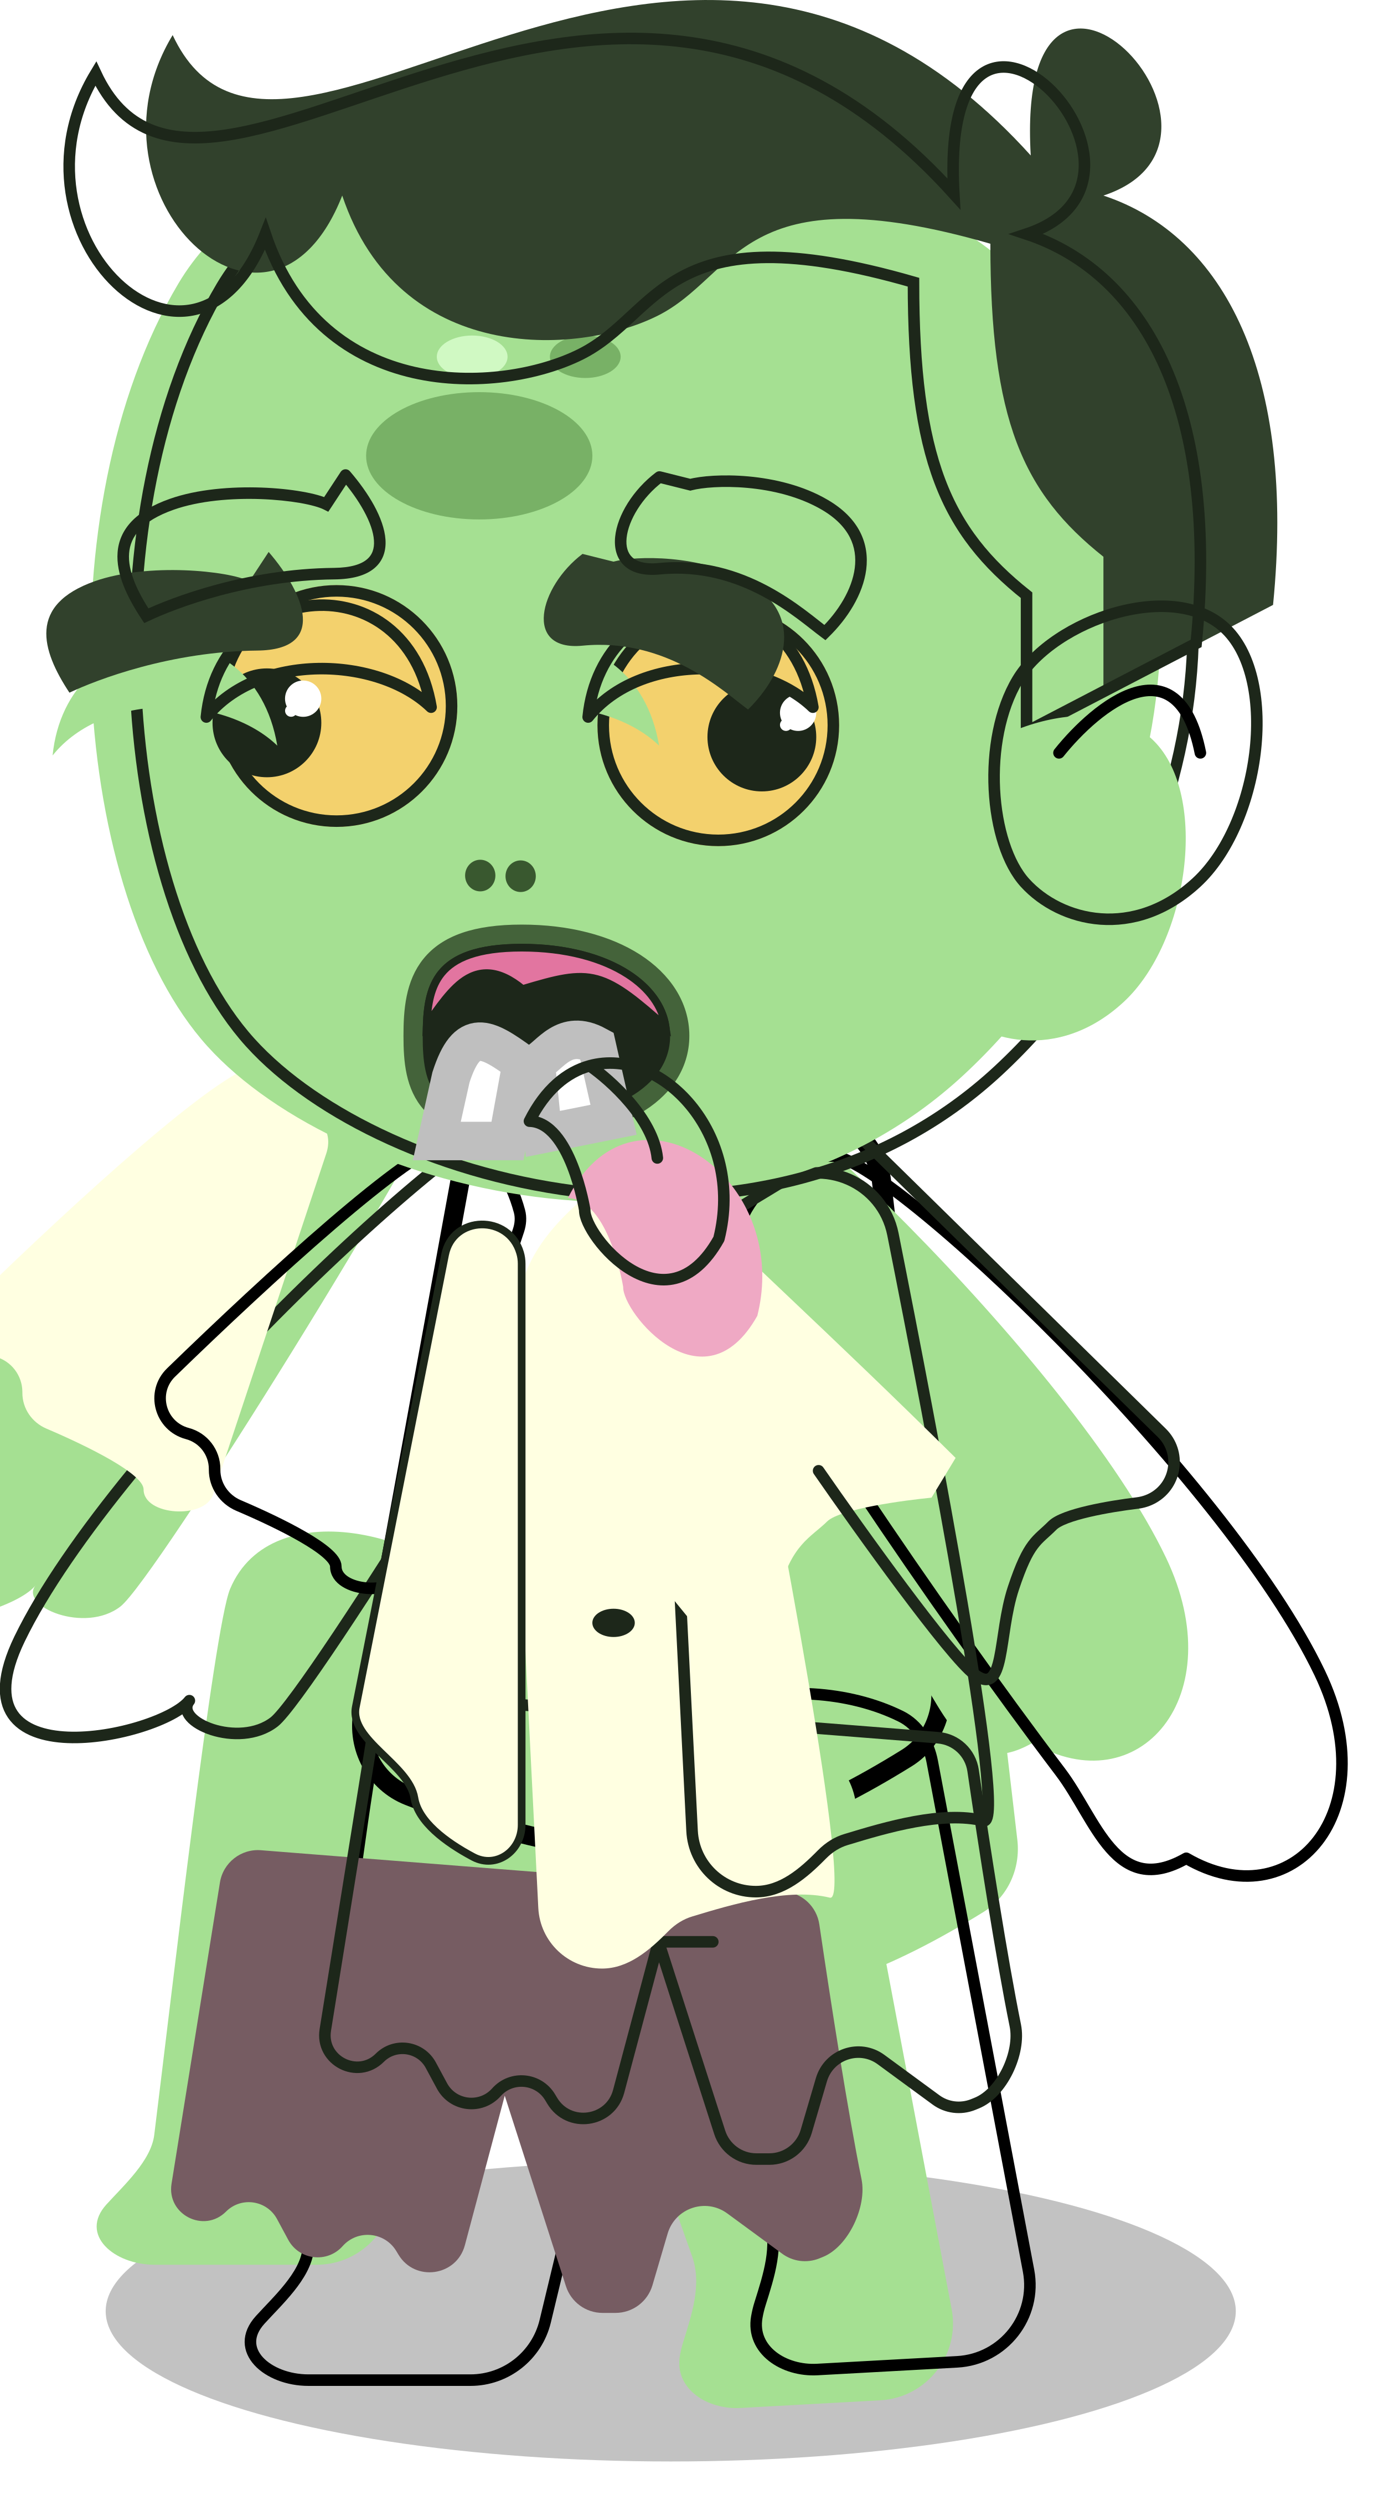 <svg width="36" height="65" viewBox="0 0 36 65" fill="none" xmlns="http://www.w3.org/2000/svg">
<ellipse cx="17.447" cy="60.093" rx="14.698" ry="3.907" fill="black" fill-opacity="0.24"/>
<g filter="url(#filter0_i_1_219)">
<path d="M8.022 61.885L12.237 61.885C13.162 61.885 13.965 61.252 14.182 60.354L17.497 46.595C17.608 46.132 17.564 45.635 17.281 45.251C15.456 42.772 11.062 41.748 9.985 44.314C9.561 45.325 8.458 54.923 8.012 58.51C7.929 59.181 7.222 59.818 6.768 60.318C6.055 61.102 6.962 61.885 8.022 61.885Z" fill="#A5E092"/>
</g>
<path d="M8.022 61.885L12.237 61.885C13.162 61.885 13.965 61.252 14.182 60.354L17.497 46.595C17.608 46.132 17.564 45.635 17.281 45.251C15.456 42.772 11.062 41.748 9.985 44.314C9.561 45.325 8.458 54.923 8.012 58.51C7.929 59.181 7.222 59.818 6.768 60.318C6.055 61.102 6.962 61.885 8.022 61.885Z" stroke="black" stroke-width="0.3" stroke-linecap="round" stroke-linejoin="round"/>
<g filter="url(#filter1_i_1_219)">
<path d="M0.509 42.614C2.969 37.532 12.558 28.575 14.25 28.586C15.942 28.598 16.533 28.795 15.891 30.619C15.248 32.443 8.055 44.054 7.133 44.77C6.21 45.486 4.493 44.77 4.926 44.218C4.19 45.157 -1.302 46.358 0.509 42.614Z" fill="#A5E092"/>
</g>
<path d="M0.509 42.614C2.969 37.532 12.558 28.575 14.25 28.586C15.942 28.598 16.533 28.795 15.891 30.619C15.248 32.443 8.055 44.054 7.133 44.77C6.21 45.486 4.493 44.77 4.926 44.218C4.19 45.157 -1.302 46.358 0.509 42.614Z" stroke="#1D271A" stroke-width="0.3" stroke-linecap="round" stroke-linejoin="round"/>
<g filter="url(#filter2_i_1_219)">
<path d="M13.954 28.954H20.945C21.96 28.954 22.814 29.714 22.931 30.722L24.463 43.842C24.549 44.584 24.217 45.319 23.583 45.712C18.661 48.768 15.457 48.61 10.624 46.693C9.759 46.35 9.274 45.434 9.441 44.519L11.987 30.594C12.161 29.644 12.989 28.954 13.954 28.954Z" fill="#A5E092"/>
</g>
<path d="M13.954 28.954H20.945C21.96 28.954 22.814 29.714 22.931 30.722L24.463 43.842C24.549 44.584 24.217 45.319 23.583 45.712C18.661 48.768 15.457 48.61 10.624 46.693C9.759 46.35 9.274 45.434 9.441 44.519L11.987 30.594C12.161 29.644 12.989 28.954 13.954 28.954Z" stroke="black" stroke-width="0.5" stroke-linecap="round" stroke-linejoin="round"/>
<g filter="url(#filter3_ii_1_219)">
<path d="M21.26 61.609L24.899 61.409C26.106 61.342 26.979 60.228 26.754 59.04L24.25 45.806C24.156 45.308 23.883 44.847 23.427 44.623C20.675 43.27 16.331 44.319 16.518 47.062C16.59 48.117 18.943 54.664 20.005 57.672C20.258 58.391 19.998 59.171 19.77 59.898C19.733 60.015 19.706 60.131 19.686 60.245C19.535 61.104 20.39 61.657 21.26 61.609Z" fill="#A5E092"/>
</g>
<path d="M21.26 61.609L24.899 61.409C26.106 61.342 26.979 60.228 26.754 59.04L24.25 45.806C24.156 45.308 23.883 44.847 23.427 44.623C20.675 43.27 16.331 44.319 16.518 47.062C16.59 48.117 18.943 54.664 20.005 57.672C20.258 58.391 19.998 59.171 19.77 59.898C19.733 60.015 19.706 60.131 19.686 60.245C19.535 61.104 20.39 61.657 21.26 61.609Z" stroke="black" stroke-width="0.3" stroke-linecap="round" stroke-linejoin="round"/>
<g filter="url(#filter4_i_1_219)">
<path d="M25.312 46.036C25.61 48.066 26.06 50.943 26.41 52.665C26.553 53.369 26.069 54.416 25.403 54.683L25.309 54.721C24.988 54.849 24.624 54.803 24.346 54.598L22.917 53.55C22.358 53.14 21.562 53.41 21.366 54.075L20.971 55.419C20.845 55.845 20.455 56.137 20.011 56.137H19.673C19.239 56.137 18.854 55.856 18.721 55.443L17.129 50.489L16.092 54.377C15.876 55.186 14.794 55.339 14.364 54.621L14.309 54.53C14.007 54.027 13.303 53.961 12.913 54.4C12.511 54.852 11.783 54.767 11.496 54.234L11.207 53.698C10.941 53.204 10.275 53.106 9.879 53.503C9.306 54.076 8.333 53.58 8.462 52.779L9.721 44.945C9.804 44.431 10.268 44.066 10.787 44.107L24.399 45.182C24.866 45.218 25.244 45.573 25.312 46.036Z" fill="#765C62"/>
</g>
<path d="M17.129 50.489L16.092 54.377C15.876 55.186 14.794 55.339 14.364 54.621L14.309 54.53C14.007 54.027 13.303 53.961 12.913 54.4V54.4C12.511 54.852 11.783 54.767 11.496 54.234L11.207 53.698C10.941 53.204 10.275 53.106 9.879 53.503V53.503C9.306 54.076 8.333 53.58 8.462 52.779L9.721 44.945C9.804 44.431 10.268 44.066 10.787 44.107L24.399 45.182C24.866 45.218 25.244 45.573 25.312 46.036C25.61 48.066 26.06 50.943 26.41 52.665C26.553 53.369 26.069 54.416 25.403 54.683L25.309 54.721C24.988 54.849 24.624 54.803 24.346 54.598L22.917 53.55C22.358 53.14 21.562 53.41 21.366 54.075L20.971 55.419C20.845 55.845 20.455 56.137 20.011 56.137H19.673C19.239 56.137 18.854 55.856 18.721 55.443L17.129 50.489ZM17.129 50.489L15.112 50.086M17.129 50.489H18.541" stroke="#1D271A" stroke-width="0.3" stroke-linecap="round" stroke-linejoin="round"/>
<g filter="url(#filter5_i_1_219)">
<path d="M5.582 38.217V38.195C5.582 37.762 5.291 37.383 4.873 37.273C4.161 37.084 3.923 36.198 4.45 35.686C6.959 33.249 10.675 29.841 11.678 29.702C12.733 29.556 13.304 30.712 13.512 31.492C13.556 31.656 13.541 31.828 13.488 31.989L10.541 40.861C10.326 41.511 8.735 41.412 8.735 40.727C8.735 40.322 7.297 39.609 6.205 39.144C5.832 38.985 5.582 38.623 5.582 38.217Z" fill="#FFFFE1"/>
</g>
<path d="M5.582 38.217V38.195C5.582 37.762 5.291 37.383 4.873 37.273C4.161 37.084 3.923 36.198 4.45 35.686C6.959 33.249 10.675 29.841 11.678 29.702C12.733 29.556 13.304 30.712 13.512 31.492C13.556 31.656 13.541 31.828 13.488 31.989L10.541 40.861C10.326 41.511 8.735 41.412 8.735 40.727C8.735 40.322 7.297 39.609 6.205 39.144C5.832 38.985 5.582 38.623 5.582 38.217Z" stroke="black" stroke-width="0.3" stroke-linecap="round" stroke-linejoin="round"/>
<g filter="url(#filter6_i_1_219)">
<path d="M34.331 43.504C31.878 38.371 23.083 30.058 21.651 30.058C20.22 30.058 18.653 31.649 19.197 33.343C19.741 35.036 24.423 41.905 27.582 46.072C28.519 47.308 29.018 49.368 30.857 48.316C33.615 49.919 36.056 47.115 34.331 43.504Z" fill="#A5E092"/>
</g>
<path d="M34.331 43.504C31.878 38.371 23.083 30.058 21.651 30.058C20.22 30.058 18.653 31.649 19.197 33.343C19.741 35.036 24.423 41.905 27.582 46.072C28.519 47.308 29.018 49.368 30.857 48.316C33.615 49.919 36.056 47.115 34.331 43.504Z" stroke="black" stroke-width="0.3" stroke-linecap="round" stroke-linejoin="round"/>
<g filter="url(#filter7_i_1_219)">
<path d="M18.002 47.608L17.308 33.792C17.27 33.057 17.64 32.361 18.27 31.98L19.958 30.96L20.245 30.786C21.427 30.072 22.957 30.739 23.227 32.094C24.239 37.185 26.215 47.495 25.586 47.341C24.515 47.078 23.059 47.509 22.004 47.83C21.789 47.895 21.576 48.018 21.376 48.221C20.897 48.708 20.342 49.184 19.66 49.184C18.775 49.184 18.047 48.491 18.002 47.608Z" fill="#FFFFE1"/>
</g>
<path d="M18.002 47.608L17.308 33.792C17.27 33.057 17.64 32.361 18.27 31.98L19.958 30.96L20.245 30.786C21.427 30.072 22.957 30.739 23.227 32.094C24.239 37.185 26.215 47.495 25.586 47.341C24.515 47.078 23.059 47.509 22.004 47.83C21.789 47.895 21.576 48.018 21.376 48.221C20.897 48.708 20.342 49.184 19.66 49.184C18.775 49.184 18.047 48.491 18.002 47.608Z" stroke="#1D271A" stroke-width="0.3" stroke-linecap="round" stroke-linejoin="round"/>
<g filter="url(#filter8_i_1_219)">
<path d="M30.857 37.907C27.514 34.602 25.425 32.743 22.71 30.058C18.785 32.517 18.642 34.567 21.039 38.321C22.153 39.904 24.548 42.989 25.216 43.485C26.052 44.105 25.843 43.072 26.261 41.419C26.581 40.152 27.096 39.973 27.514 39.56C27.849 39.229 29.534 39.009 30.23 38.94L30.857 37.907Z" fill="#FFFFE1"/>
</g>
<path d="M22.509 29.69L30.22 37.255C30.724 37.75 30.616 38.59 30.003 38.941V38.941C29.873 39.016 29.729 39.062 29.579 39.08C28.852 39.168 27.665 39.373 27.374 39.666C26.968 40.073 26.766 40.073 26.36 41.294C25.955 42.516 26.158 44.145 25.347 43.534C24.698 43.045 22.374 39.801 21.293 38.241" stroke="#1D271A" stroke-width="0.3" stroke-linecap="round" stroke-linejoin="round"/>
<path d="M13.569 47.448V32.857C13.569 32.763 13.556 32.668 13.529 32.577C13.238 31.57 11.78 31.595 11.577 32.624L9.255 44.384C9.085 45.247 10.64 45.883 10.78 46.752C10.878 47.36 11.582 47.896 12.311 48.283C12.909 48.6 13.569 48.125 13.569 47.448Z" fill="#FFFFE1" stroke="#1D271A" stroke-width="0.2" stroke-linecap="round" stroke-linejoin="round"/>
<g filter="url(#filter9_ii_1_219)">
<path d="M5.642 7.369C9.155 1.458 22.581 2.194 27.749 7.369C32.918 12.543 32.18 22.267 26.075 27.941C19.97 33.614 9.91 31.093 6.397 27.205C2.883 23.318 2.129 13.279 5.642 7.369Z" fill="#A5E092"/>
</g>
<path d="M5.771 7.445C6.627 6.006 8.092 4.961 9.904 4.288C11.716 3.615 13.865 3.316 16.072 3.361C20.491 3.453 25.096 4.924 27.643 7.475C32.74 12.577 32.029 22.203 25.973 27.831C22.961 30.63 18.968 31.413 15.28 31.009C11.589 30.605 8.234 29.014 6.508 27.105C4.785 25.198 3.722 21.757 3.534 18.038C3.347 14.323 4.034 10.368 5.771 7.445Z" stroke="#1D271A" stroke-width="0.3"/>
<path d="M16.512 42.195C16.512 42.398 16.265 42.563 15.96 42.563C15.655 42.563 15.408 42.398 15.408 42.195C15.408 41.992 15.655 41.828 15.96 41.828C16.265 41.828 16.512 41.992 16.512 42.195Z" fill="#1D271A"/>
<ellipse cx="13.543" cy="22.782" rx="0.394" ry="0.411" fill="#39582F"/>
<ellipse cx="12.492" cy="22.765" rx="0.394" ry="0.411" fill="#39582F"/>
<path d="M13.569 29.388C14.765 29.388 15.777 29.162 16.501 28.746C17.229 28.328 17.681 27.704 17.681 26.931C17.681 26.164 17.236 25.496 16.512 25.03C15.788 24.566 14.773 24.29 13.569 24.29C12.372 24.29 11.634 24.564 11.212 25.083C10.799 25.59 10.745 26.272 10.745 26.931C10.745 27.588 10.798 28.233 11.221 28.698C11.647 29.166 12.384 29.388 13.569 29.388Z" fill="#1D271A" stroke="#44633A" stroke-width="0.5"/>
<g filter="url(#filter10_i_1_219)">
<path d="M11.362 27.667L11.73 26.012C12.154 24.701 12.645 24.97 13.569 25.644L13.201 27.667H11.362Z" fill="white"/>
<path d="M11.362 27.667L11.73 26.012C12.154 24.701 12.645 24.97 13.569 25.644L13.201 27.667H11.362Z" stroke="#BFBFBF"/>
</g>
<g filter="url(#filter11_i_1_219)">
<path d="M14.121 27.483L13.937 25.644C14.305 25.46 14.673 24.724 15.523 25.186L15.96 27.115L14.121 27.483Z" fill="white"/>
<path d="M14.121 27.483L13.937 25.644C14.305 25.46 14.673 24.724 15.523 25.186L15.96 27.115L14.121 27.483Z" stroke="#BFBFBF"/>
</g>
<path d="M11.242 26.434C11.195 26.499 11.148 26.564 11.1 26.629C11.12 26.098 11.207 25.643 11.483 25.303C11.807 24.906 12.413 24.64 13.569 24.64C14.723 24.64 15.669 24.905 16.322 25.325C16.89 25.689 17.233 26.167 17.313 26.691C16.94 26.358 16.636 26.098 16.37 25.902C16.06 25.674 15.796 25.529 15.527 25.455C14.998 25.311 14.472 25.453 13.592 25.716C13.279 25.456 12.997 25.327 12.736 25.305C12.46 25.283 12.223 25.381 12.014 25.541C11.807 25.7 11.622 25.922 11.446 26.155C11.377 26.248 11.309 26.341 11.242 26.434Z" fill="#E275A0" stroke="#1D271A" stroke-width="0.2"/>
<g filter="url(#filter12_i_1_219)">
<path d="M15.21 31.461C15.188 32.137 17.307 34.691 18.699 32.212C19.389 29.469 17.183 27.206 15.339 27.711C14.742 27.875 14.183 28.329 13.772 29.151C14.84 29.174 15.21 31.461 15.21 31.461Z" fill="#EFA9C4"/>
</g>
<path d="M15.339 27.711C14.742 27.875 14.183 28.329 13.772 29.151C14.84 29.174 15.21 31.461 15.21 31.461C15.188 32.137 17.307 34.691 18.699 32.212C19.389 29.469 17.183 27.206 15.339 27.711ZM15.339 27.711C15.881 28.084 16.992 29.086 17.098 30.108" stroke="#1D271A" stroke-width="0.3" stroke-linecap="round" stroke-linejoin="round"/>
<ellipse cx="12.466" cy="11.851" rx="2.943" ry="1.655" fill="#78B166"/>
<ellipse cx="15.224" cy="9.276" rx="0.92" ry="0.552" fill="#78B166"/>
<ellipse cx="12.282" cy="9.276" rx="0.92" ry="0.552" fill="#D0F9C3"/>
<g filter="url(#filter13_ii_1_219)">
<path d="M24.811 5.042C15.568 -5.183 5.323 7.963 2.491 1.912C-0.03 6.085 5.012 10.885 6.902 6.085C8.373 10.467 12.995 10.259 15.096 9.215C17.197 8.172 17.248 5.459 23.761 7.337C23.761 11.928 24.601 13.806 26.702 15.476V19.023L31.114 16.728C31.71 10.737 29.853 7.128 26.702 6.085C31.114 4.624 24.391 -2.262 24.811 5.042Z" fill="#31412C"/>
</g>
<path d="M24.811 5.042C15.568 -5.183 5.323 7.963 2.491 1.912C-0.03 6.085 5.012 10.885 6.902 6.085C8.373 10.467 12.995 10.259 15.096 9.215C17.197 8.172 17.248 5.459 23.761 7.337C23.761 11.928 24.601 13.806 26.702 15.476V19.023L31.114 16.728C31.71 10.737 29.853 7.128 26.702 6.085C31.114 4.624 24.391 -2.262 24.811 5.042Z" stroke="#1D271A" stroke-width="0.3"/>
<g filter="url(#filter14_i_1_219)">
<path d="M26.342 17.594C27.317 15.967 30.578 14.839 32.013 16.264C33.447 17.689 32.919 21.494 31.224 23.056C29.53 24.619 27.527 24.127 26.552 23.056C25.577 21.986 25.367 19.222 26.342 17.594Z" fill="#A5E092"/>
</g>
<path d="M26.471 17.671C26.933 16.901 27.953 16.23 29.045 15.929C30.14 15.628 31.246 15.714 31.907 16.371C32.574 17.034 32.805 18.282 32.643 19.59C32.481 20.893 31.936 22.197 31.123 22.946C29.496 24.446 27.587 23.971 26.663 22.955C26.209 22.457 25.917 21.539 25.865 20.526C25.814 19.518 26.003 18.452 26.471 17.671Z" stroke="#1D271A" stroke-width="0.3"/>
<path d="M27.546 19.575C28.527 18.349 30.636 16.632 31.224 19.575" stroke="black" stroke-width="0.3" stroke-linecap="round" stroke-linejoin="round"/>
<g filter="url(#filter15_d_1_219)">
<ellipse cx="18.184" cy="18.857" rx="3.143" ry="3.143" fill="#F3D16D"/>
<path d="M21.177 18.857C21.177 20.51 19.837 21.85 18.184 21.85C16.531 21.85 15.191 20.51 15.191 18.857C15.191 17.203 16.531 15.863 18.184 15.863C19.837 15.863 21.177 17.203 21.177 18.857Z" stroke="#1D271A" stroke-width="0.3"/>
</g>
<circle cx="19.817" cy="19.162" r="1.415" fill="#1D271A"/>
<ellipse cx="20.76" cy="18.533" rx="0.472" ry="0.472" fill="white"/>
<ellipse cx="20.445" cy="18.848" rx="0.157" ry="0.157" fill="white"/>
<g filter="url(#filter16_i_1_219)">
<path d="M21.144 18.387C19.765 17.058 16.648 16.959 15.299 18.643C15.659 15.04 20.501 14.591 21.144 18.387Z" fill="#A5E092"/>
</g>
<path d="M21.144 18.387C19.765 17.058 16.648 16.959 15.299 18.643C15.659 15.04 20.501 14.591 21.144 18.387Z" stroke="#1D271A" stroke-width="0.3" stroke-linejoin="round"/>
<g filter="url(#filter17_d_1_219)">
<ellipse cx="8.253" cy="18.857" rx="3.143" ry="3.143" fill="#F3D16D"/>
<path d="M11.246 18.857C11.246 20.51 9.906 21.85 8.253 21.85C6.6 21.85 5.26 20.51 5.26 18.857C5.26 17.203 6.6 15.863 8.253 15.863C9.906 15.863 11.246 17.203 11.246 18.857Z" stroke="#1D271A" stroke-width="0.3"/>
</g>
<circle cx="6.943" cy="18.794" r="1.415" fill="#1D271A"/>
<ellipse cx="7.886" cy="18.166" rx="0.472" ry="0.472" fill="white"/>
<ellipse cx="7.572" cy="18.48" rx="0.157" ry="0.157" fill="white"/>
<g filter="url(#filter18_i_1_219)">
<path d="M11.213 18.387C9.834 17.058 6.717 16.959 5.368 18.643C5.727 15.04 10.57 14.591 11.213 18.387Z" fill="#A5E092"/>
</g>
<path d="M11.213 18.387C9.834 17.058 6.717 16.959 5.368 18.643C5.727 15.04 10.57 14.591 11.213 18.387Z" stroke="#1D271A" stroke-width="0.3" stroke-linejoin="round"/>
<g filter="url(#filter19_i_1_219)">
<path d="M8.696 14.915C10.502 14.896 9.942 13.458 8.988 12.351L8.488 13.112C7.952 12.842 5.852 12.623 4.465 13.112C2.731 13.724 3.068 14.894 3.806 16.01C4.518 15.672 6.438 14.937 8.696 14.915Z" fill="#31412C"/>
</g>
<path d="M8.988 12.351L8.862 12.269C8.888 12.229 8.931 12.204 8.978 12.201C9.025 12.198 9.071 12.217 9.101 12.253L8.988 12.351ZM8.696 14.915L8.694 14.765L8.694 14.765L8.696 14.915ZM3.806 16.01L3.87 16.146L3.752 16.201L3.681 16.093L3.806 16.01ZM4.465 13.112L4.515 13.254L4.465 13.112ZM8.488 13.112L8.613 13.195L8.539 13.306L8.42 13.246L8.488 13.112ZM9.101 12.253C9.345 12.536 9.566 12.842 9.731 13.144C9.894 13.444 10.008 13.75 10.027 14.031C10.046 14.317 9.966 14.585 9.734 14.777C9.509 14.964 9.165 15.06 8.697 15.065L8.694 14.765C9.131 14.76 9.394 14.67 9.542 14.546C9.683 14.43 9.742 14.265 9.727 14.051C9.713 13.831 9.621 13.569 9.467 13.288C9.315 13.008 9.107 12.72 8.874 12.449L9.101 12.253ZM8.697 15.065C6.468 15.087 4.57 15.814 3.87 16.146L3.741 15.874C4.466 15.531 6.408 14.787 8.694 14.765L8.697 15.065ZM3.681 16.093C3.31 15.532 3.014 14.923 3.059 14.36C3.081 14.073 3.193 13.802 3.417 13.563C3.639 13.328 3.967 13.129 4.415 12.971L4.515 13.254C4.095 13.402 3.815 13.579 3.636 13.769C3.459 13.957 3.375 14.163 3.358 14.384C3.322 14.838 3.564 15.372 3.931 15.927L3.681 16.093ZM4.415 12.971C5.133 12.717 6.026 12.65 6.801 12.677C7.19 12.691 7.553 12.729 7.854 12.782C8.151 12.833 8.401 12.9 8.555 12.978L8.42 13.246C8.307 13.189 8.093 13.128 7.803 13.077C7.516 13.028 7.167 12.991 6.79 12.977C6.034 12.95 5.183 13.018 4.515 13.254L4.415 12.971ZM8.362 13.03L8.862 12.269L9.113 12.433L8.613 13.195L8.362 13.03Z" fill="#1D271A"/>
<g filter="url(#filter20_i_1_219)">
<path d="M17.152 14.788C15.61 14.938 16.021 13.258 17.152 12.402L17.956 12.603C18.522 12.452 20.223 12.402 21.457 13.127C23 14.033 22.383 15.542 21.457 16.448C20.84 15.995 19.35 14.572 17.152 14.788Z" fill="#31412C"/>
</g>
<path d="M17.152 12.402L17.189 12.257C17.145 12.246 17.098 12.255 17.062 12.283L17.152 12.402ZM17.152 14.788L17.167 14.937H17.167L17.152 14.788ZM21.457 16.448L21.369 16.569L21.471 16.645L21.562 16.555L21.457 16.448ZM21.457 13.127L21.381 13.256V13.256L21.457 13.127ZM17.956 12.603L17.92 12.749L17.958 12.758L17.995 12.748L17.956 12.603ZM17.062 12.283C16.472 12.729 16.057 13.397 16.001 13.957C15.972 14.241 16.034 14.517 16.24 14.709C16.445 14.899 16.759 14.977 17.167 14.937L17.138 14.638C16.775 14.674 16.562 14.598 16.445 14.489C16.33 14.382 16.276 14.212 16.299 13.987C16.345 13.531 16.701 12.931 17.243 12.522L17.062 12.283ZM17.167 14.937C19.295 14.729 20.733 16.102 21.369 16.569L21.546 16.327C20.948 15.888 19.405 14.416 17.138 14.638L17.167 14.937ZM21.562 16.555C22.039 16.089 22.449 15.456 22.532 14.807C22.573 14.479 22.532 14.146 22.372 13.832C22.212 13.519 21.939 13.236 21.533 12.998L21.381 13.256C21.747 13.471 21.975 13.716 22.105 13.969C22.234 14.221 22.269 14.492 22.234 14.769C22.163 15.327 21.802 15.902 21.352 16.341L21.562 16.555ZM21.533 12.998C20.891 12.62 20.133 12.448 19.47 12.387C18.808 12.327 18.223 12.377 17.918 12.458L17.995 12.748C18.256 12.679 18.804 12.628 19.443 12.686C20.08 12.744 20.79 12.909 21.381 13.256L21.533 12.998ZM17.993 12.458L17.189 12.257L17.116 12.548L17.92 12.749L17.993 12.458Z" fill="#1D271A"/>
<defs>
<filter id="filter0_i_1_219" x="6.364" y="42.671" width="11.339" height="19.364" filterUnits="userSpaceOnUse" color-interpolation-filters="sRGB">
<feFlood flood-opacity="0" result="BackgroundImageFix"/>
<feBlend mode="normal" in="SourceGraphic" in2="BackgroundImageFix" result="shape"/>
<feColorMatrix in="SourceAlpha" type="matrix" values="0 0 0 0 0 0 0 0 0 0 0 0 0 0 0 0 0 0 127 0" result="hardAlpha"/>
<feOffset dx="-4" dy="-3"/>
<feComposite in2="hardAlpha" operator="arithmetic" k2="-1" k3="1"/>
<feColorMatrix type="matrix" values="0 0 0 0 0.471 0 0 0 0 0.702 0 0 0 0 0.392 0 0 0 1 0"/>
<feBlend mode="normal" in2="shape" result="effect1_innerShadow_1_219"/>
</filter>
<filter id="filter1_i_1_219" x="-0.005" y="28.436" width="16.299" height="16.889" filterUnits="userSpaceOnUse" color-interpolation-filters="sRGB">
<feFlood flood-opacity="0" result="BackgroundImageFix"/>
<feBlend mode="normal" in="SourceGraphic" in2="BackgroundImageFix" result="shape"/>
<feColorMatrix in="SourceAlpha" type="matrix" values="0 0 0 0 0 0 0 0 0 0 0 0 0 0 0 0 0 0 127 0" result="hardAlpha"/>
<feOffset dx="-4" dy="-3"/>
<feComposite in2="hardAlpha" operator="arithmetic" k2="-1" k3="1"/>
<feColorMatrix type="matrix" values="0 0 0 0 0.471 0 0 0 0 0.702 0 0 0 0 0.392 0 0 0 1 0"/>
<feBlend mode="normal" in2="shape" result="effect1_innerShadow_1_219"/>
</filter>
<filter id="filter2_i_1_219" x="9.158" y="28.704" width="15.568" height="19.626" filterUnits="userSpaceOnUse" color-interpolation-filters="sRGB">
<feFlood flood-opacity="0" result="BackgroundImageFix"/>
<feBlend mode="normal" in="SourceGraphic" in2="BackgroundImageFix" result="shape"/>
<feColorMatrix in="SourceAlpha" type="matrix" values="0 0 0 0 0 0 0 0 0 0 0 0 0 0 0 0 0 0 127 0" result="hardAlpha"/>
<feOffset dx="2" dy="4"/>
<feComposite in2="hardAlpha" operator="arithmetic" k2="-1" k3="1"/>
<feColorMatrix type="matrix" values="0 0 0 0 0 0 0 0 0 0 0 0 0 0 0 0 0 0 0.25 0"/>
<feBlend mode="normal" in2="shape" result="effect1_innerShadow_1_219"/>
</filter>
<filter id="filter3_ii_1_219" x="16.362" y="43.885" width="10.578" height="17.878" filterUnits="userSpaceOnUse" color-interpolation-filters="sRGB">
<feFlood flood-opacity="0" result="BackgroundImageFix"/>
<feBlend mode="normal" in="SourceGraphic" in2="BackgroundImageFix" result="shape"/>
<feColorMatrix in="SourceAlpha" type="matrix" values="0 0 0 0 0 0 0 0 0 0 0 0 0 0 0 0 0 0 127 0" result="hardAlpha"/>
<feOffset dx="-4" dy="-1"/>
<feComposite in2="hardAlpha" operator="arithmetic" k2="-1" k3="1"/>
<feColorMatrix type="matrix" values="0 0 0 0 0.471 0 0 0 0 0.702 0 0 0 0 0.392 0 0 0 1 0"/>
<feBlend mode="normal" in2="shape" result="effect1_innerShadow_1_219"/>
<feColorMatrix in="SourceAlpha" type="matrix" values="0 0 0 0 0 0 0 0 0 0 0 0 0 0 0 0 0 0 127 0" result="hardAlpha"/>
<feOffset dx="2" dy="2"/>
<feComposite in2="hardAlpha" operator="arithmetic" k2="-1" k3="1"/>
<feColorMatrix type="matrix" values="0 0 0 0 1 0 0 0 0 1 0 0 0 0 1 0 0 0 0.6 0"/>
<feBlend mode="normal" in2="effect1_innerShadow_1_219" result="effect2_innerShadow_1_219"/>
</filter>
<filter id="filter4_i_1_219" x="8.3" y="43.954" width="18.285" height="12.333" filterUnits="userSpaceOnUse" color-interpolation-filters="sRGB">
<feFlood flood-opacity="0" result="BackgroundImageFix"/>
<feBlend mode="normal" in="SourceGraphic" in2="BackgroundImageFix" result="shape"/>
<feColorMatrix in="SourceAlpha" type="matrix" values="0 0 0 0 0 0 0 0 0 0 0 0 0 0 0 0 0 0 127 0" result="hardAlpha"/>
<feOffset dx="-4" dy="4"/>
<feComposite in2="hardAlpha" operator="arithmetic" k2="-1" k3="1"/>
<feColorMatrix type="matrix" values="0 0 0 0 0 0 0 0 0 0 0 0 0 0 0 0 0 0 0.25 0"/>
<feBlend mode="normal" in2="shape" result="effect1_innerShadow_1_219"/>
</filter>
<filter id="filter5_i_1_219" x="4.014" y="29.54" width="9.673" height="11.909" filterUnits="userSpaceOnUse" color-interpolation-filters="sRGB">
<feFlood flood-opacity="0" result="BackgroundImageFix"/>
<feBlend mode="normal" in="SourceGraphic" in2="BackgroundImageFix" result="shape"/>
<feColorMatrix in="SourceAlpha" type="matrix" values="0 0 0 0 0 0 0 0 0 0 0 0 0 0 0 0 0 0 127 0" result="hardAlpha"/>
<feOffset dx="-5" dy="-2"/>
<feComposite in2="hardAlpha" operator="arithmetic" k2="-1" k3="1"/>
<feColorMatrix type="matrix" values="0 0 0 0 0.858 0 0 0 0 0.858 0 0 0 0 0.748 0 0 0 1 0"/>
<feBlend mode="normal" in2="shape" result="effect1_innerShadow_1_219"/>
</filter>
<filter id="filter6_i_1_219" x="18.936" y="29.907" width="16.121" height="19.021" filterUnits="userSpaceOnUse" color-interpolation-filters="sRGB">
<feFlood flood-opacity="0" result="BackgroundImageFix"/>
<feBlend mode="normal" in="SourceGraphic" in2="BackgroundImageFix" result="shape"/>
<feColorMatrix in="SourceAlpha" type="matrix" values="0 0 0 0 0 0 0 0 0 0 0 0 0 0 0 0 0 0 127 0" result="hardAlpha"/>
<feOffset dx="-4" dy="-3"/>
<feComposite in2="hardAlpha" operator="arithmetic" k2="-1" k3="1"/>
<feColorMatrix type="matrix" values="0 0 0 0 0.471 0 0 0 0 0.702 0 0 0 0 0.392 0 0 0 1 0"/>
<feBlend mode="normal" in2="shape" result="effect1_innerShadow_1_219"/>
</filter>
<filter id="filter7_i_1_219" x="17.155" y="30.346" width="8.702" height="18.988" filterUnits="userSpaceOnUse" color-interpolation-filters="sRGB">
<feFlood flood-opacity="0" result="BackgroundImageFix"/>
<feBlend mode="normal" in="SourceGraphic" in2="BackgroundImageFix" result="shape"/>
<feColorMatrix in="SourceAlpha" type="matrix" values="0 0 0 0 0 0 0 0 0 0 0 0 0 0 0 0 0 0 127 0" result="hardAlpha"/>
<feOffset dx="-4" dy="2"/>
<feComposite in2="hardAlpha" operator="arithmetic" k2="-1" k3="1"/>
<feColorMatrix type="matrix" values="0 0 0 0 0.858 0 0 0 0 0.858 0 0 0 0 0.748 0 0 0 1 0"/>
<feBlend mode="normal" in2="shape" result="effect1_innerShadow_1_219"/>
</filter>
<filter id="filter8_i_1_219" x="19.454" y="30.058" width="11.402" height="13.609" filterUnits="userSpaceOnUse" color-interpolation-filters="sRGB">
<feFlood flood-opacity="0" result="BackgroundImageFix"/>
<feBlend mode="normal" in="SourceGraphic" in2="BackgroundImageFix" result="shape"/>
<feColorMatrix in="SourceAlpha" type="matrix" values="0 0 0 0 0 0 0 0 0 0 0 0 0 0 0 0 0 0 127 0" result="hardAlpha"/>
<feOffset dx="-6"/>
<feComposite in2="hardAlpha" operator="arithmetic" k2="-1" k3="1"/>
<feColorMatrix type="matrix" values="0 0 0 0 0.858 0 0 0 0 0.858 0 0 0 0 0.748 0 0 0 1 0"/>
<feBlend mode="normal" in2="shape" result="effect1_innerShadow_1_219"/>
</filter>
<filter id="filter9_ii_1_219" x="3.354" y="3.207" width="27.834" height="28.052" filterUnits="userSpaceOnUse" color-interpolation-filters="sRGB">
<feFlood flood-opacity="0" result="BackgroundImageFix"/>
<feBlend mode="normal" in="SourceGraphic" in2="BackgroundImageFix" result="shape"/>
<feColorMatrix in="SourceAlpha" type="matrix" values="0 0 0 0 0 0 0 0 0 0 0 0 0 0 0 0 0 0 127 0" result="hardAlpha"/>
<feOffset dx="-2" dy="1"/>
<feComposite in2="hardAlpha" operator="arithmetic" k2="-1" k3="1"/>
<feColorMatrix type="matrix" values="0 0 0 0 0.471 0 0 0 0 0.702 0 0 0 0 0.392 0 0 0 1 0"/>
<feBlend mode="normal" in2="shape" result="effect1_innerShadow_1_219"/>
<feColorMatrix in="SourceAlpha" type="matrix" values="0 0 0 0 0 0 0 0 0 0 0 0 0 0 0 0 0 0 127 0" result="hardAlpha"/>
<feOffset dx="1" dy="-1"/>
<feComposite in2="hardAlpha" operator="arithmetic" k2="-1" k3="1"/>
<feColorMatrix type="matrix" values="0 0 0 0 1 0 0 0 0 1 0 0 0 0 1 0 0 0 0.6 0"/>
<feBlend mode="normal" in2="effect1_innerShadow_1_219" result="effect2_innerShadow_1_219"/>
</filter>
<filter id="filter10_i_1_219" x="11.362" y="25.083" width="2.207" height="2.584" filterUnits="userSpaceOnUse" color-interpolation-filters="sRGB">
<feFlood flood-opacity="0" result="BackgroundImageFix"/>
<feBlend mode="normal" in="SourceGraphic" in2="BackgroundImageFix" result="shape"/>
<feColorMatrix in="SourceAlpha" type="matrix" values="0 0 0 0 0 0 0 0 0 0 0 0 0 0 0 0 0 0 127 0" result="hardAlpha"/>
<feOffset dy="2"/>
<feComposite in2="hardAlpha" operator="arithmetic" k2="-1" k3="1"/>
<feColorMatrix type="matrix" values="0 0 0 0 0 0 0 0 0 0 0 0 0 0 0 0 0 0 0.25 0"/>
<feBlend mode="normal" in2="shape" result="effect1_innerShadow_1_219"/>
</filter>
<filter id="filter11_i_1_219" x="13.937" y="25.036" width="2.023" height="2.447" filterUnits="userSpaceOnUse" color-interpolation-filters="sRGB">
<feFlood flood-opacity="0" result="BackgroundImageFix"/>
<feBlend mode="normal" in="SourceGraphic" in2="BackgroundImageFix" result="shape"/>
<feColorMatrix in="SourceAlpha" type="matrix" values="0 0 0 0 0 0 0 0 0 0 0 0 0 0 0 0 0 0 127 0" result="hardAlpha"/>
<feOffset dy="2"/>
<feComposite in2="hardAlpha" operator="arithmetic" k2="-1" k3="1"/>
<feColorMatrix type="matrix" values="0 0 0 0 0 0 0 0 0 0 0 0 0 0 0 0 0 0 0.25 0"/>
<feBlend mode="normal" in2="shape" result="effect1_innerShadow_1_219"/>
</filter>
<filter id="filter12_i_1_219" x="13.622" y="27.49" width="5.357" height="5.932" filterUnits="userSpaceOnUse" color-interpolation-filters="sRGB">
<feFlood flood-opacity="0" result="BackgroundImageFix"/>
<feBlend mode="normal" in="SourceGraphic" in2="BackgroundImageFix" result="shape"/>
<feColorMatrix in="SourceAlpha" type="matrix" values="0 0 0 0 0 0 0 0 0 0 0 0 0 0 0 0 0 0 127 0" result="hardAlpha"/>
<feOffset dx="1" dy="2"/>
<feComposite in2="hardAlpha" operator="arithmetic" k2="-1" k3="1"/>
<feColorMatrix type="matrix" values="0 0 0 0 0 0 0 0 0 0 0 0 0 0 0 0 0 0 0.25 0"/>
<feBlend mode="normal" in2="shape" result="effect1_innerShadow_1_219"/>
</filter>
<filter id="filter13_ii_1_219" x="1.649" y="0.85" width="29.725" height="18.42" filterUnits="userSpaceOnUse" color-interpolation-filters="sRGB">
<feFlood flood-opacity="0" result="BackgroundImageFix"/>
<feBlend mode="normal" in="SourceGraphic" in2="BackgroundImageFix" result="shape"/>
<feColorMatrix in="SourceAlpha" type="matrix" values="0 0 0 0 0 0 0 0 0 0 0 0 0 0 0 0 0 0 127 0" result="hardAlpha"/>
<feOffset dy="-3"/>
<feComposite in2="hardAlpha" operator="arithmetic" k2="-1" k3="1"/>
<feColorMatrix type="matrix" values="0 0 0 0 0 0 0 0 0 0 0 0 0 0 0 0 0 0 0.25 0"/>
<feBlend mode="normal" in2="shape" result="effect1_innerShadow_1_219"/>
<feColorMatrix in="SourceAlpha" type="matrix" values="0 0 0 0 0 0 0 0 0 0 0 0 0 0 0 0 0 0 127 0" result="hardAlpha"/>
<feOffset dx="2" dy="2"/>
<feComposite in2="hardAlpha" operator="arithmetic" k2="-1" k3="1"/>
<feColorMatrix type="matrix" values="0 0 0 0 1 0 0 0 0 1 0 0 0 0 1 0 0 0 0.25 0"/>
<feBlend mode="normal" in2="effect1_innerShadow_1_219" result="effect2_innerShadow_1_219"/>
</filter>
<filter id="filter14_i_1_219" x="25.707" y="15.613" width="7.135" height="8.439" filterUnits="userSpaceOnUse" color-interpolation-filters="sRGB">
<feFlood flood-opacity="0" result="BackgroundImageFix"/>
<feBlend mode="normal" in="SourceGraphic" in2="BackgroundImageFix" result="shape"/>
<feColorMatrix in="SourceAlpha" type="matrix" values="0 0 0 0 0 0 0 0 0 0 0 0 0 0 0 0 0 0 127 0" result="hardAlpha"/>
<feOffset dx="-2" dy="3"/>
<feComposite in2="hardAlpha" operator="arithmetic" k2="-1" k3="1"/>
<feColorMatrix type="matrix" values="0 0 0 0 0.471 0 0 0 0 0.702 0 0 0 0 0.392 0 0 0 1 0"/>
<feBlend mode="normal" in2="shape" result="effect1_innerShadow_1_219"/>
</filter>
<filter id="filter15_d_1_219" x="14.541" y="14.713" width="8.287" height="8.287" filterUnits="userSpaceOnUse" color-interpolation-filters="sRGB">
<feFlood flood-opacity="0" result="BackgroundImageFix"/>
<feColorMatrix in="SourceAlpha" type="matrix" values="0 0 0 0 0 0 0 0 0 0 0 0 0 0 0 0 0 0 127 0" result="hardAlpha"/>
<feMorphology radius="1" operator="dilate" in="SourceAlpha" result="effect1_dropShadow_1_219"/>
<feOffset dx="0.5"/>
<feComposite in2="hardAlpha" operator="out"/>
<feColorMatrix type="matrix" values="0 0 0 0 0.471 0 0 0 0 0.702 0 0 0 0 0.392 0 0 0 1 0"/>
<feBlend mode="normal" in2="BackgroundImageFix" result="effect1_dropShadow_1_219"/>
<feBlend mode="normal" in="SourceGraphic" in2="effect1_dropShadow_1_219" result="shape"/>
</filter>
<filter id="filter16_i_1_219" x="15.149" y="15.584" width="6.145" height="3.209" filterUnits="userSpaceOnUse" color-interpolation-filters="sRGB">
<feFlood flood-opacity="0" result="BackgroundImageFix"/>
<feBlend mode="normal" in="SourceGraphic" in2="BackgroundImageFix" result="shape"/>
<feColorMatrix in="SourceAlpha" type="matrix" values="0 0 0 0 0 0 0 0 0 0 0 0 0 0 0 0 0 0 127 0" result="hardAlpha"/>
<feOffset dx="-4" dy="1"/>
<feComposite in2="hardAlpha" operator="arithmetic" k2="-1" k3="1"/>
<feColorMatrix type="matrix" values="0 0 0 0 0.523 0 0 0 0 0.718 0 0 0 0 0.46 0 0 0 1 0"/>
<feBlend mode="normal" in2="shape" result="effect1_innerShadow_1_219"/>
</filter>
<filter id="filter17_d_1_219" x="5.11" y="14.713" width="7.287" height="7.287" filterUnits="userSpaceOnUse" color-interpolation-filters="sRGB">
<feFlood flood-opacity="0" result="BackgroundImageFix"/>
<feColorMatrix in="SourceAlpha" type="matrix" values="0 0 0 0 0 0 0 0 0 0 0 0 0 0 0 0 0 0 127 0" result="hardAlpha"/>
<feMorphology radius="0.5" operator="dilate" in="SourceAlpha" result="effect1_dropShadow_1_219"/>
<feOffset dx="0.5" dy="-0.5"/>
<feComposite in2="hardAlpha" operator="out"/>
<feColorMatrix type="matrix" values="0 0 0 0 0.471 0 0 0 0 0.702 0 0 0 0 0.392 0 0 0 1 0"/>
<feBlend mode="normal" in2="BackgroundImageFix" result="effect1_dropShadow_1_219"/>
<feBlend mode="normal" in="SourceGraphic" in2="effect1_dropShadow_1_219" result="shape"/>
</filter>
<filter id="filter18_i_1_219" x="5.218" y="15.584" width="6.145" height="3.209" filterUnits="userSpaceOnUse" color-interpolation-filters="sRGB">
<feFlood flood-opacity="0" result="BackgroundImageFix"/>
<feBlend mode="normal" in="SourceGraphic" in2="BackgroundImageFix" result="shape"/>
<feColorMatrix in="SourceAlpha" type="matrix" values="0 0 0 0 0 0 0 0 0 0 0 0 0 0 0 0 0 0 127 0" result="hardAlpha"/>
<feOffset dx="-4" dy="1"/>
<feComposite in2="hardAlpha" operator="arithmetic" k2="-1" k3="1"/>
<feColorMatrix type="matrix" values="0 0 0 0 0.523 0 0 0 0 0.718 0 0 0 0 0.46 0 0 0 1 0"/>
<feBlend mode="normal" in2="shape" result="effect1_innerShadow_1_219"/>
</filter>
<filter id="filter19_i_1_219" x="3.054" y="12.201" width="6.975" height="4" filterUnits="userSpaceOnUse" color-interpolation-filters="sRGB">
<feFlood flood-opacity="0" result="BackgroundImageFix"/>
<feBlend mode="normal" in="SourceGraphic" in2="BackgroundImageFix" result="shape"/>
<feColorMatrix in="SourceAlpha" type="matrix" values="0 0 0 0 0 0 0 0 0 0 0 0 0 0 0 0 0 0 127 0" result="hardAlpha"/>
<feOffset dx="-2" dy="2"/>
<feComposite in2="hardAlpha" operator="arithmetic" k2="-1" k3="1"/>
<feColorMatrix type="matrix" values="0 0 0 0 0.28 0 0 0 0 0.445 0 0 0 0 0.228 0 0 0 1 0"/>
<feBlend mode="normal" in2="shape" result="effect1_innerShadow_1_219"/>
</filter>
<filter id="filter20_i_1_219" x="15.994" y="12.252" width="6.553" height="4.392" filterUnits="userSpaceOnUse" color-interpolation-filters="sRGB">
<feFlood flood-opacity="0" result="BackgroundImageFix"/>
<feBlend mode="normal" in="SourceGraphic" in2="BackgroundImageFix" result="shape"/>
<feColorMatrix in="SourceAlpha" type="matrix" values="0 0 0 0 0 0 0 0 0 0 0 0 0 0 0 0 0 0 127 0" result="hardAlpha"/>
<feOffset dx="-2" dy="2"/>
<feComposite in2="hardAlpha" operator="arithmetic" k2="-1" k3="1"/>
<feColorMatrix type="matrix" values="0 0 0 0 0.28 0 0 0 0 0.445 0 0 0 0 0.228 0 0 0 1 0"/>
<feBlend mode="normal" in2="shape" result="effect1_innerShadow_1_219"/>
</filter>
</defs>
</svg>
